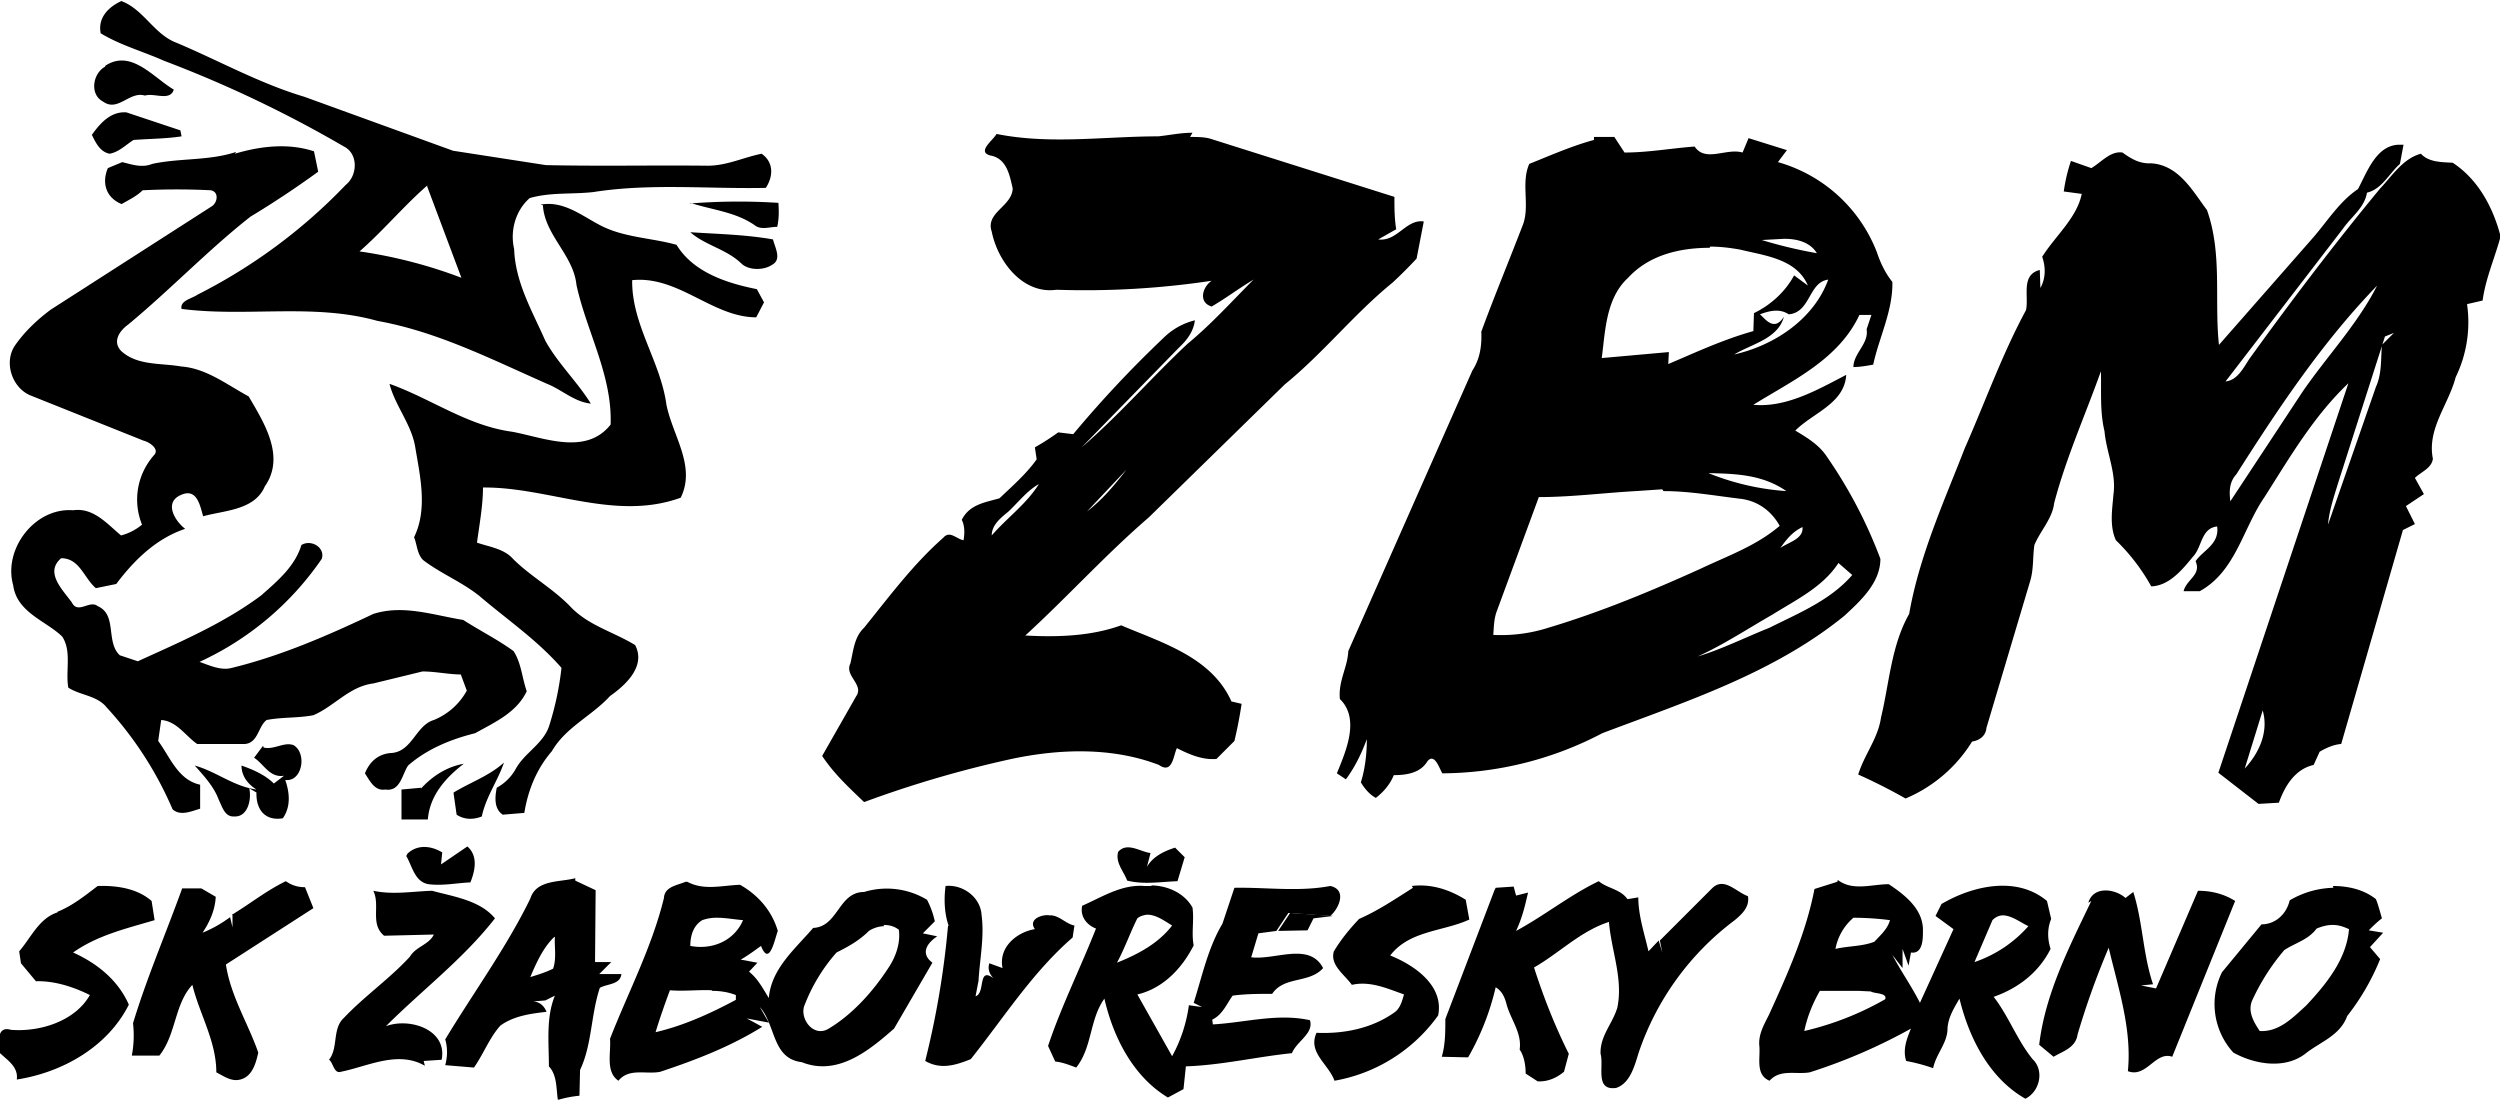<svg xmlns="http://www.w3.org/2000/svg" width="557" height="245" viewBox="0 0 417.2 183.2"><path d="M20.3 0c-2.2 1-4 2.8-3.5 5.4 3.3 2 7 3 10.6 4.6a201 201 0 0 1 30 14.3c2.4 1.2 2.3 4.8.3 6.4A91 91 0 0 1 33 49c-1 .7-3 1-2.7 2.4 11 1.4 22-1 32.7 2 10 1.8 19 6.4 28.3 10.5 2.5 1 4.5 3 7.3 3.3-2.3-3.7-5.5-6.7-7.6-10.5-2.2-5-5-9.7-5.2-15.3-.7-3 .2-6.4 2.6-8.5 3.5-1 7-.6 10.6-1 9.5-1.5 19.2-.5 28.8-.7 1.3-2 1.3-4.3-.7-5.7-3 .6-5.8 2-9 2-9-.1-18 .1-27-.1L75.6 25l-24.8-9c-7.4-2.2-14.2-6-21.3-9-3.8-1.4-5.5-5.6-9.3-7zm51 31L77 46.2a80 80 0 0 0-17-4.4c4-3.5 7.3-7.5 11.3-11zM17.6 10.8c4.3-2.8 8 2 11.4 4-.6 2-3.3.5-4.8 1-2.6-.8-4.5 2.8-7 1-2.3-1.2-1.7-4.7.3-5.8zm-2.3 11.6c1.4-2 3.2-4 5.8-3.8l9 3 .2 1c-2.6.4-5.3.4-8 .6-1.3.8-2.4 2-4 2.3-1.6-.3-2.3-1.8-3-3.2zM199 22c-2 0-3.8.4-5.7.6-9 0-18 1.4-27-.4-.5 1-3.4 3-1 3.6 2.7.5 3.2 3.3 3.7 5.5-.1 3-4.6 4-3.5 7.2 1 5 5.2 10.5 10.8 9.7a142 142 0 0 0 25.9-1.5c-1.5 1-2.3 3.6 0 4.3 2.4-1.4 4.5-3 7-4.5-3.6 3.6-7 7.4-11 10.7-6 5.6-11.5 12-17.7 17.3l16.3-16.7c1.3-1.2 2.4-2.7 2.6-4.5-2 .5-3.8 1.5-5.3 3a189 189 0 0 0-15 16l-2.5-.3a42 42 0 0 1-3.9 2.5l.3 2c-1.7 2.4-4 4.4-6.2 6.5-2.4.7-5 1-6.3 3.6.5 1 .5 2.2.3 3.4-1.2-.2-2.3-1.7-3.4-.4-5 4.4-9 9.8-13.2 15-1.7 1.6-1.8 4-2.3 6-1 2 2.3 3.5 1 5.4l-5.7 10c2 3 4.5 5.3 7 7.7a185 185 0 0 1 24.6-7.2c8-1.7 16.8-2 24.6 1 2.3 1.6 2.4-1.6 3-2.8 2 1 4.2 2 6.6 1.8l3-3a74 74 0 0 0 1.2-6.2l-1.7-.4c-3.3-7.4-11.6-9.8-18.4-12.7-5 1.8-10.5 2-16 1.7 7-6.4 13.4-13.5 20.6-19.7L214.4 64c6.4-5.2 11.6-11.8 18-17 1.4-1.3 2.8-2.7 4-4l1.2-6.2c-3-.4-4.4 3.4-7.6 3l3-1.7c-.3-1.8-.3-3.6-.3-5.4L202 23c-1-.3-2.3-.3-3.4-.3zm-11 56.2c-2 2.6-4 5-6.6 7l6.6-7zm-14.5 2.2c-2 3.4-5.4 5.8-8 8.8 0-1.8 1.6-3 2.8-4 1.7-1.6 3.2-3.6 5.3-4.7zM266 23.2c-3.7 1-7.3 2.6-10.8 4-1.4 3.2.1 6.8-1 10-2.3 6-4.8 12-7 18 .1 2.3-.2 4.5-1.5 6.5L225 108.5c-.1 2.7-1.7 5-1.4 8 3.4 3.3 1 8.7-.5 12.4l1.5 1c1.5-2 2.6-4.3 3.5-6.7 0 2.4-.3 5-1 7.2.6 1 1.4 2 2.5 2.6 1.3-1 2.4-2.3 3-3.8 2 0 4.4-.3 5.6-2.3 1.2-1.5 2 1.2 2.5 2a58 58 0 0 0 26.7-6.7c14-5.3 28.6-10 40.4-19.6 2.7-2.5 6-5.5 6-9.5a78 78 0 0 0-8.9-17c-1.3-2-3.3-3.2-5.3-4.4 3-3 8.2-4.5 8.5-9.3-4.8 2.5-10 5.5-15.5 5 6.4-4 14.2-7.5 17.7-15h2l-.8 2.4c.4 2.4-2.2 4-2.2 6.3 1 0 2.2-.2 3.3-.4 1-4.6 3.3-9 3.2-13.8-1.2-1.5-2-3.2-2.6-5a25 25 0 0 0-16.5-15l1.5-2-6.4-2-1 2.4c-2.7-.8-6.2 1.7-8-1-4 .3-7.8 1-11.7 1l-1.7-2.6H266zm31.8 16.5c2.2 0 4.3.6 5.4 2.4a77 77 0 0 1-9.2-2.2l3.7-.2zM285.4 41c1.7 0 3.3.2 5 .5 4 1 9.4 1.5 11.3 6l-2.3-1.7c-1.5 2.8-4 5-6.7 6.3l-.1 3c-5 1.4-9.5 3.5-14.2 5.5l.1-2-11.2 1c.6-4.6.7-10 4.4-13.4 3.5-3.8 8.6-5 13.6-5zm19.7 5.5c-2.4 6.6-9 11-15.7 12.5 3-1.8 7.3-2.6 8.3-6.3-1.6 2.5-3 .5-4-.4 1.6-.6 3.3-1 4.8 0 3.7-.3 3.3-5.5 6.7-5.8zm-20 32.3c4.4.1 9 .2 13 3-4.4-.3-8.8-1.3-13-3zm-7.5 3c4.4 0 8.7.8 13 1.3 2.8.4 5 2 6.4 4.5-4 3.4-8.7 5-13.3 7.2-8.2 3.7-16.6 7.2-25.3 9.8a26 26 0 0 1-9.2 1.2c.1-1.3.1-2.7.6-4l7-19c5.4 0 10.8-.7 16.2-1l4.4-.3zm23.2 6c.2 2-2.3 2.5-3.7 3.5 1-1.4 2-2.7 3.7-3.5zm6 6l2.3 2c-3.6 4.2-9 6.4-13.8 8.8-4 1.6-8 3.6-12 4.8 4.4-2 8.3-4.6 12.5-7 4-2.5 8.4-4.6 11-8.6zM39.2 25.5c4.3-1.3 9-1.8 13.2-.4l.7 3.4A158 158 0 0 1 41.8 36c-7 5.5-13.4 12.2-20.4 18-1.4 1-2.7 2.8-1.2 4.4 2.7 2.5 6.6 2 10 2.6 4.2.3 7.6 3 11.3 5 2.5 4.3 6.2 10 2.7 15-1.7 4-6.7 4-10.3 5-.5-1.7-1-4.7-3.6-3.6-3 1.2-1.2 4.3.6 5.7-4.8 1.6-8.5 5.2-11.5 9.2L16 98c-2-1.7-2.7-5-5.8-5-2.8 2.4.3 5.3 1.8 7.4 1 2 3-.5 4.3.6 3.3 1.4 1.3 6 3.7 8.2l3 1c7-3.2 14.3-6.3 20.6-11 2.7-2.4 5.6-4.8 6.7-8.4 1.6-1 4 .4 3.4 2.3a50 50 0 0 1-20.4 17.2c1.7.6 3.6 1.5 5.4 1 8.2-2 16-5.4 23.6-9 5-1.6 10 .2 15 1 2.8 1.8 5.8 3.3 8.4 5.2 1.3 2 1.4 4.4 2.2 6.7-1.7 3.6-5.4 5.2-8.6 7-4 1-8 2.6-11.2 5.4-1 1.5-1.3 4.4-3.8 4-1.8.3-2.6-1.5-3.4-2.7.8-2 2.3-3.3 4.5-3.4 3.4-.3 4-4.6 7-5.5a11 11 0 0 0 5.5-4.9l-1-2.7c-2 0-4.2-.5-6.4-.5l-8.2 2c-4 .5-6.5 3.8-10 5.3-2.6.5-5.2.3-7.8.8-1.4 1-1.4 3.8-3.6 4h-8c-2-1.4-3.4-3.8-6-4l-.5 3.5c2 2.7 3.3 6.5 7 7.3v4c-1.4.4-3.3 1.3-4.6.1a60 60 0 0 0-11-17c-1.6-2-4.4-2-6.4-3.3-.5-2.8.6-6-1-8.5-2.6-2.6-7.6-4-8.2-8.6-1.7-6 3.6-13 10-12.5 3.4-.5 5.7 2.3 8 4.2a9 9 0 0 0 3.5-1.8c-1.6-4-.8-8.4 2-11.6 1-1-.8-2.2-1.7-2.4L5 65.8c-3-1.3-4.4-5.5-2.5-8.3 1.6-2.3 3.7-4.3 6-6l26.8-17.2c1-.6 1.3-2.4-.1-2.7a114 114 0 0 0-11.4 0c-1 1-2.3 1.6-3.5 2.3-2.5-1-3.4-3.4-2.3-6l2.4-1c1.6.4 3.3 1 5 .3 4.6-1 9.5-.5 14-2zm361-1.5c-3.7.2-5.2 4.6-6.7 7.4-3 2-5 5.2-7.4 8l-15.8 18c-.8-7.5.6-15.2-2-22.5-2.4-3.2-4.7-7.5-9.3-7.8-2 .1-3.4-.8-4.8-1.8-2-.3-3.5 1.6-5.2 2.6l-3.4-1.2a28 28 0 0 0-1.2 5.1l3 .4c-.8 4-4.4 7-6.6 10.5.6 1.7.6 3.6-.3 5.2l-.1-3c-3.2.8-1.8 4.4-2.3 6.7-4 7.4-6.8 15.3-10.2 23-3.5 9-7.6 18-9.3 27.7-3 5.3-3.3 11.5-4.7 17.3-.5 3.5-2.8 6.2-3.8 9.5a94 94 0 0 1 7.9 4 24 24 0 0 0 11.1-9.5c1.3-.2 2.3-1 2.4-2.3l7.3-24.5c.6-2 .4-4 .7-6 1-2.4 3-4.4 3.3-7 2-7.6 5.2-14.7 7.8-22 .1 3.3-.2 6.7.6 10 .3 3.5 2 7 1.5 10.5-.2 2.5-.7 5.3.4 7.7a33 33 0 0 1 5.9 7.7c3-.1 5.2-2.8 7-5 1.5-1.6 1.3-4.7 4-5 .4 3-2.4 4-3.6 5.8 1 2.3-1.5 3-2 5h2.7c6-3.3 7.2-10.5 10.8-15.7 4.2-6.6 8.2-13.5 14-19l-21.7 65 6.7 5.2 3.4-.2c1-2.8 2.7-5.6 5.8-6.3l1-2.2c1-.6 2.3-1.2 3.6-1.3L401 88.3l2-1-1.5-3 3-2-1.5-2.7c1-1 2.8-1.6 3-3.2-1-5 2.6-9 3.8-13.6a21 21 0 0 0 1.9-12.2l2.6-.6c.5-3.7 2-7 3-10.7-1.2-4.7-3.7-9.5-8-12.3-2-.1-4-.1-5.3-1.5-3 .8-4.8 3.7-6.8 5.8-7.6 9.2-14.8 18.7-21.8 28.4-1 1.5-2 3.6-4 3.8L391 38c1.4-2 3.6-3.5 4-6 2.5-.6 3.7-3.2 5.5-4.8l.6-3.2h-.8zm-3.4 23.3c-3.3 6.6-8.5 12-12.6 18l-12 18.2c-.2-1.6-.2-3.2 1-4.5 7-11 14.5-22.3 23.8-31.8zm3 7.8l-2.3 2.3c-.2 2.4 0 4.8-1 7l-8 23c.2-2.4 1-4.7 1.7-7L398 56l2-.8zm-22.2 63.3c1 3.5-.5 7-3 9.7l3-9.7zM115.2 33.8a103 103 0 0 1 14.7-.1c.1 1.4.1 2.7-.2 4-1.3 0-2.7.6-3.8-.3-3.2-2.2-7-2.5-10.7-3.7zm-25 .2c3.7-.7 6.7 1.7 9.7 3.3 4 2.2 8.7 2.2 13 3.4 2.8 4.6 8.4 6.4 13.4 7.4l1.2 2.2-1.3 2.5c-7.3 0-13-7-20.7-6.2-.1 7.4 4.7 13.5 5.7 20.7 1 5.2 5 10.3 2.4 15.6-11 4-22-1.8-33-1.7 0 3-.6 6.2-1 9.2 2 .7 4.5 1 6 2.7 3 3 6.8 5 9.8 8.2 3 3 7 4 10.6 6.2 1.8 3.5-1.5 6.6-4.2 8.5-3 3.3-7.4 5.2-9.7 9.2-2.6 3-4 6.6-4.6 10.3l-3.6.3c-1.5-1-1.3-3-1-4.5a8 8 0 0 0 3.2-3.2c1.5-2.7 4.7-4.2 5.6-7.3a50 50 0 0 0 2-9.5c-4-4.6-9-8-13.7-12-3-2.4-6.4-3.7-9.4-6-1-1-1-2.6-1.5-3.8 2.3-4.7 1-10.2.2-15-.6-3.8-3.4-7-4.3-10.6 7 2.5 13 7 20.5 8 5.3 1 12.3 4 16.4-1.2.3-8.2-4-15.5-5.7-23.3-.5-5-5.3-8.3-5.6-13.3zm25 4.6c4.6.3 9.3.4 13.8 1.2.3 1.3 1.5 3.3-.1 4.2-1.4 1-4 1-5.2-.2-2.5-2.4-6-3-8.5-5.2zm-71.2 86c1.8.4 3.4-1 5-.4 2.3 1.4 1.4 6.2-1.4 5.8.7 2 1 4.4-.4 6.4-3 .5-4.5-1.5-4.4-4.3l-1.2-.7c.4 1.8-.2 4.8-2.5 4.7-1.6.1-2-1.6-2.6-2.8-.8-2.2-2.5-4-4-5.7 3.6 1 6.5 3.5 10.3 4-1.6-1-2.5-2.4-2.5-4 2 .7 4 1.6 5.4 3l1.7-1.3c-2.4.4-3.4-2-5-3l1.5-2zm31.7 7.5c2.8-1.7 6-2.8 8.4-5-1 3-3 5.7-3.7 9-1.5.6-3 .5-4.2-.3l-.5-3.5zm-5.5-.6c2-2.2 4.4-3.7 7.2-4.2-3 2.3-5.7 5.3-6 9.3H67v-5l3.3-.3zM68 142.3c1.7-1.6 4-1.3 5.8-.2l-.2 2 4.4-3c1.8 1.6 1.3 4 .5 6-2.3.1-4.6.6-7 .3-2.3-.4-2.7-3-3.7-4.7zm118.6-.3c1.5-1.7 3.7 0 5.4.2l-.6 2.3c1-1.7 2.8-2.6 4.7-3.2l1.6 1.6-1.2 4c-2.8.1-5.6.6-8.4-.1-.6-1.6-2-3-1.5-4.8zM96 146.4c-2.6.7-6.5.2-7.5 3.4-4 8.2-9.5 15.7-14.2 23.5.4 1.4.4 2.8 0 4.3l4.8.4c1.6-2.3 2.6-5 4.4-7 2.2-1.6 5-2 7.7-2.3-.5-1.3-1.6-2-3.3-1.7a63 63 0 0 0 3.1-.2l1.6-.8c-1.5 3.7-1 7.8-1 11.8 1.4 1.5 1.2 3.7 1.5 5.6a19 19 0 0 1 3.6-.7l.1-4.3c2-4.2 1.8-9.2 3.3-13.7 1.2-.7 3.4-.5 3.6-2.3H100l2-2h-2.7l.1-12-3.4-1.6zm-3.4 9.8c-.1 1.7.3 3.6-.3 5.3-1.2.6-2.5 1-3.8 1.4 1-2.4 2.2-5 4-6.7zm214-9.2l-3.8 1.2c-1.4 7.3-4.5 14.2-7.6 21-.8 1.6-1.8 3.3-1.6 5.2.2 2-.7 4.8 1.7 5.8 1.8-2 4.4-1 6.7-1.4a92 92 0 0 0 16.9-7.3c-.7 1.7-1.4 3.5-.8 5.4a31 31 0 0 1 4.5 1.2c.5-2.4 2.4-4.2 2.4-6.6.1-1.8 1-3.3 2-5 1.6 6.6 5 13.3 11 16.7 2.4-1.2 3.2-4.7 1.2-6.6-2.6-3.2-4-7.2-6.5-10.4 4-1.4 7.5-4 9.5-8-.5-1.6-.6-3.3.1-5l-.7-3c-5-4.2-12.3-2.6-17.6.5l-1 2 3 2.2-5.6 12.3c-1.4-2.8-3.2-5.3-4.6-8l1.7 2.2v-3.2l1 2.8.4-2.2c2 .3 2-2.3 2-3.6.1-3.6-3-6-5.7-7.8-2.8 0-6 1.2-8.5-.7zm27.6 5.6c1.5 0 3 1.2 4.3 1.8a21 21 0 0 1-9 6l3-7c.6-.6 1.2-.8 1.8-.8zm-25 .4a48 48 0 0 1 6.2.4c-.4 1.5-1.6 2.5-2.6 3.6-2 .8-4.4.7-6.5 1.2a9 9 0 0 1 3-5.2zm1 12.2l2 .1c.6.4 2.8.2 2.4 1.3a50 50 0 0 1-13.5 5.3c.5-2.4 1.4-4.6 2.6-6.7h6.4zM38.7 152.5c3-1.8 5.7-4 9-5.6 1 .7 2 1 3.2 1l1.4 3.5-14.6 9.4c.8 5.3 3.7 9.8 5.4 14.7-.4 1.8-1 4-3 4.5-1.5.4-2.8-.6-4-1.2 0-5.2-2.8-9.7-4-14.6-3 3.2-2.7 8.3-5.5 11.8H22a18 18 0 0 0 .2-5.4c2.3-7.6 5.5-15 8.2-22.5h3.2l2.4 1.4c-.1 2.2-1 4.2-2.2 6a21 21 0 0 0 4.6-2.6l.4 1.7v-2zm75.7-5.5c-1.4.6-3.5.8-3.6 2.7-2 8.2-6 15.8-9 23.5.2 2.3-.8 5.5 1.4 7 1.8-2.2 4.7-1 7-1.5 6-2 11.7-4.2 17-7.5a137 137 0 0 0-2.6-1.4l3.7.7-1.5-2.6c2.7 3 2 8.6 7 9.2 6 2.4 11.3-2 15.4-5.6l6.4-11c-2-1.5-1-3.2.8-4.4l-2.4-.5 2-2a14 14 0 0 0-1.3-3.6 13 13 0 0 0-10.5-1.3c-4.3 0-4.3 5.8-8.5 6-3 3.5-7 6.8-7.4 11.7-1-1.6-1.8-3.2-3.3-4.4l1.4-1.5c-.7-.1-2-.4-2.8-.5 1.2-.7 2.3-1.5 3.4-2.3 1.4 3.6 2.3-1.2 2.8-2.5-1-3.4-3.3-6-6.3-7.7-3 .1-6 1-8.8-.5zm5.3 6c1.4 0 3 .3 4.3.4-1.5 3.5-5.2 5-8.8 4.3 0-1.7.5-3.4 2-4.3a7 7 0 0 1 2.5-.4zm27.7 1.2c1 0 1.8.2 2.6.8.3 2.2-.5 4.5-1.7 6.3-2.6 4-6 7.8-10 10.2-2.6 1.6-5-1.8-4-4a29 29 0 0 1 5.3-8.7c2-1 3.8-2 5.4-3.6a5 5 0 0 1 2.6-.8zm-28.6 11c1.4 0 2.7.2 4 .7v.8c-4.3 2.3-8.7 4.3-13.4 5.4.7-2.3 1.5-4.6 2.4-7 2.3.2 4.6-.1 7 0zm116.8-17.5c3.2-.4 6.3.6 9 2.3l.6 3.3c-4.3 2-10 1.8-13.2 6 4 1.6 9 5 8 10a27 27 0 0 1-17.3 10.9c-1-2.8-4.5-4.7-3-8 4.5.2 9.2-.7 13-3.4 1-.7 1.3-2 1.6-3-2.8-1-5.7-2.3-8.7-1.6-1.2-1.7-3.7-3.3-3-5.6 1.2-2 2.6-3.7 4.2-5.4 3.2-1.4 6-3.3 9-5.2zm14 .3l3-.2.4 1.5 2-.5c-.5 2.2-1 4.3-2 6.4 4.8-2.6 9-6 13.8-8.3 1.4 1.2 3.6 1.3 4.8 3l1.8-.3c0 3 1 6 1.7 9l1.7-1.8.6 2-.4-2 8.7-8.7c2-2 4 .6 6 1.3.3 1.8-1 3-2.2 4a46 46 0 0 0-16 22c-.7 2.2-1.4 5.2-3.8 6-3.6.5-2-3.6-2.6-5.7-.1-3 2-5 2.8-7.7 1-4.8-1-9.5-1.4-14.3-4.7 1.5-8.3 5.2-12.5 7.6 1.6 5 3.5 9.8 5.8 14.4l-.8 3c-1.2 1-2.7 1.7-4.4 1.6l-2-1.3c0-1.5-.3-3-1-4 .4-2.8-1.5-5-2.2-7.6-.3-1.2-.8-2.2-1.8-2.8a43 43 0 0 1-4.6 11.7l-4.4-.1c.6-2 .6-4.2.6-6.3l8.2-21.5zm-240 4c2.5-1 4.6-2.7 6.7-4.3 3.2-.1 6.6.4 9 2.5l.5 3.2c-4.7 1.4-9.5 2.5-13.6 5.4 4 1.8 7.5 4.6 9.3 8.7-3.5 7-11 11.3-18.7 12.5.3-2.2-1.7-3.3-3-4.6 0-1.5-.4-4.4 2-3.7 4.8.4 10.7-1.4 13.2-5.8-2.8-1.4-6-2.4-9-2.3l-2.5-3-.3-2c2-2.3 3.3-5.5 6.4-6.5zm52.7-3.5c3.3.7 6.5.1 9.8 0 3.7 1 8 1.6 10.5 4.6-5.3 6.8-12.2 12-18.2 18 4-1.5 10.3.6 9.3 5.6l-3 .2.2.8c-4.5-2.6-9.5.1-14 1-1.2.4-1.3-1.6-2-2 1.6-2 .5-5.2 2.5-7 3.4-3.6 7.6-6.5 11-10.2 1-1.7 3.2-2 4-3.7l-8.3.2c-2.4-2-.6-5-1.8-7.5zm96 5.8c-.7-2-.8-4.4-.5-6.6 2.8-.3 5.8 1.8 6 4.8.5 3.7-.3 7.4-.5 11l-.5 2.6c1.7-.5.3-5 3-3-.7-.7-1-1.6-.7-2.5l2.2.8c-.7-3.5 2.4-6 5.4-6.5-1.2-1.7 1.3-2.5 2.4-2.3 1.6-.1 2.7 1.4 4.2 1.7l-.3 2c-6.7 5.8-11.5 13.4-17 20.3-2.5 1-5 1.8-7.6.3a145 145 0 0 0 3.8-22.5zm34-6.6H191c-3.8-.3-7 1.8-10.4 3.3-.4 1.7.7 3.2 2.3 3.8-2.6 6.6-5.8 13-8 19.6l1.2 2.6c1.2.1 2.4.6 3.5 1 2.7-3.4 2.2-8 4.7-11.5 1.5 6.5 4.8 13 10.6 16.5l2.6-1.4.4-3.8c6-.2 11.8-1.6 17.7-2.2.8-2 3.7-3.3 3-5.5-5.4-1.2-10.8.4-16.2.7l-.1-.8c1.7-.8 2.4-2.6 3.4-4 2.2-.3 4.4-.3 6.6-.3 2-3 6.2-1.7 8.5-4.3-2.3-4.4-8-1.3-12-1.8l1.2-4 3-.4 2-3 7 .5c1.5-1.3 2.8-4.4 0-5-5.3 1-10.7.2-16 .3l-2 6c-2.4 4-3.4 8.8-4.8 13.2l1.4.7-2.2-.3c-.4 3-1.4 6-2.8 8.5l-5.8-10.3c4.3-1 7.5-4.4 9.4-8.2-.4-2 .1-4.2-.2-6.3-1.4-2.5-4.3-3.7-7-3.7zm-1 4.8c1.5-.1 3 1 4.3 1.8-2.3 3-5.7 4.8-9.2 6.2 1.3-2.4 2.2-5 3.4-7.4.5-.4 1-.5 1.5-.6zm157.2-2c.8-2.8 4.4-2.4 6.2-.8l1.3-1c1.6 5 1.6 10.4 3.3 15.4l-2 .2 2.5.5 7-16.3c2.2 0 4.3.5 6.2 1.7l-10.5 26c-2.8-1-4.3 3.6-7.4 2.4.7-7-1.6-13.8-3.2-20.6a133 133 0 0 0-5.2 14.5c-.3 2.2-2.5 2.8-4 3.7l-2.4-2c1-8.5 5-16.3 8.7-24z"/><path d="M389.4 148a15 15 0 0 0-7.3 2.1c-.5 2.2-2.3 4-4.7 4l-6.6 8a12 12 0 0 0 1.9 13.4c3.6 2 8.6 2.8 12 .2 2.5-2 5.8-3 7-6.3a39 39 0 0 0 5.5-9.5l-1.7-2 2.2-2.4-2.4-.4c.7-.7 1.4-1.4 2.2-2-.3-1-.6-2.2-1-3.2-2-1.6-4.6-2.2-7.2-2.2zm-.1 6.2c1 0 1.8.3 2.7.7-.4 5-3.8 9.2-7.2 12.8-2.2 2-4.5 4.4-7.7 4.2-1-1.5-2-3.2-1.3-5a36 36 0 0 1 5.4-8.5c1.8-1.2 4-1.7 5.4-3.6 1-.4 1.8-.6 2.7-.6zm-176 1l2-3 7.2.5-3.3.4-1 2-5 .1z"/></svg>